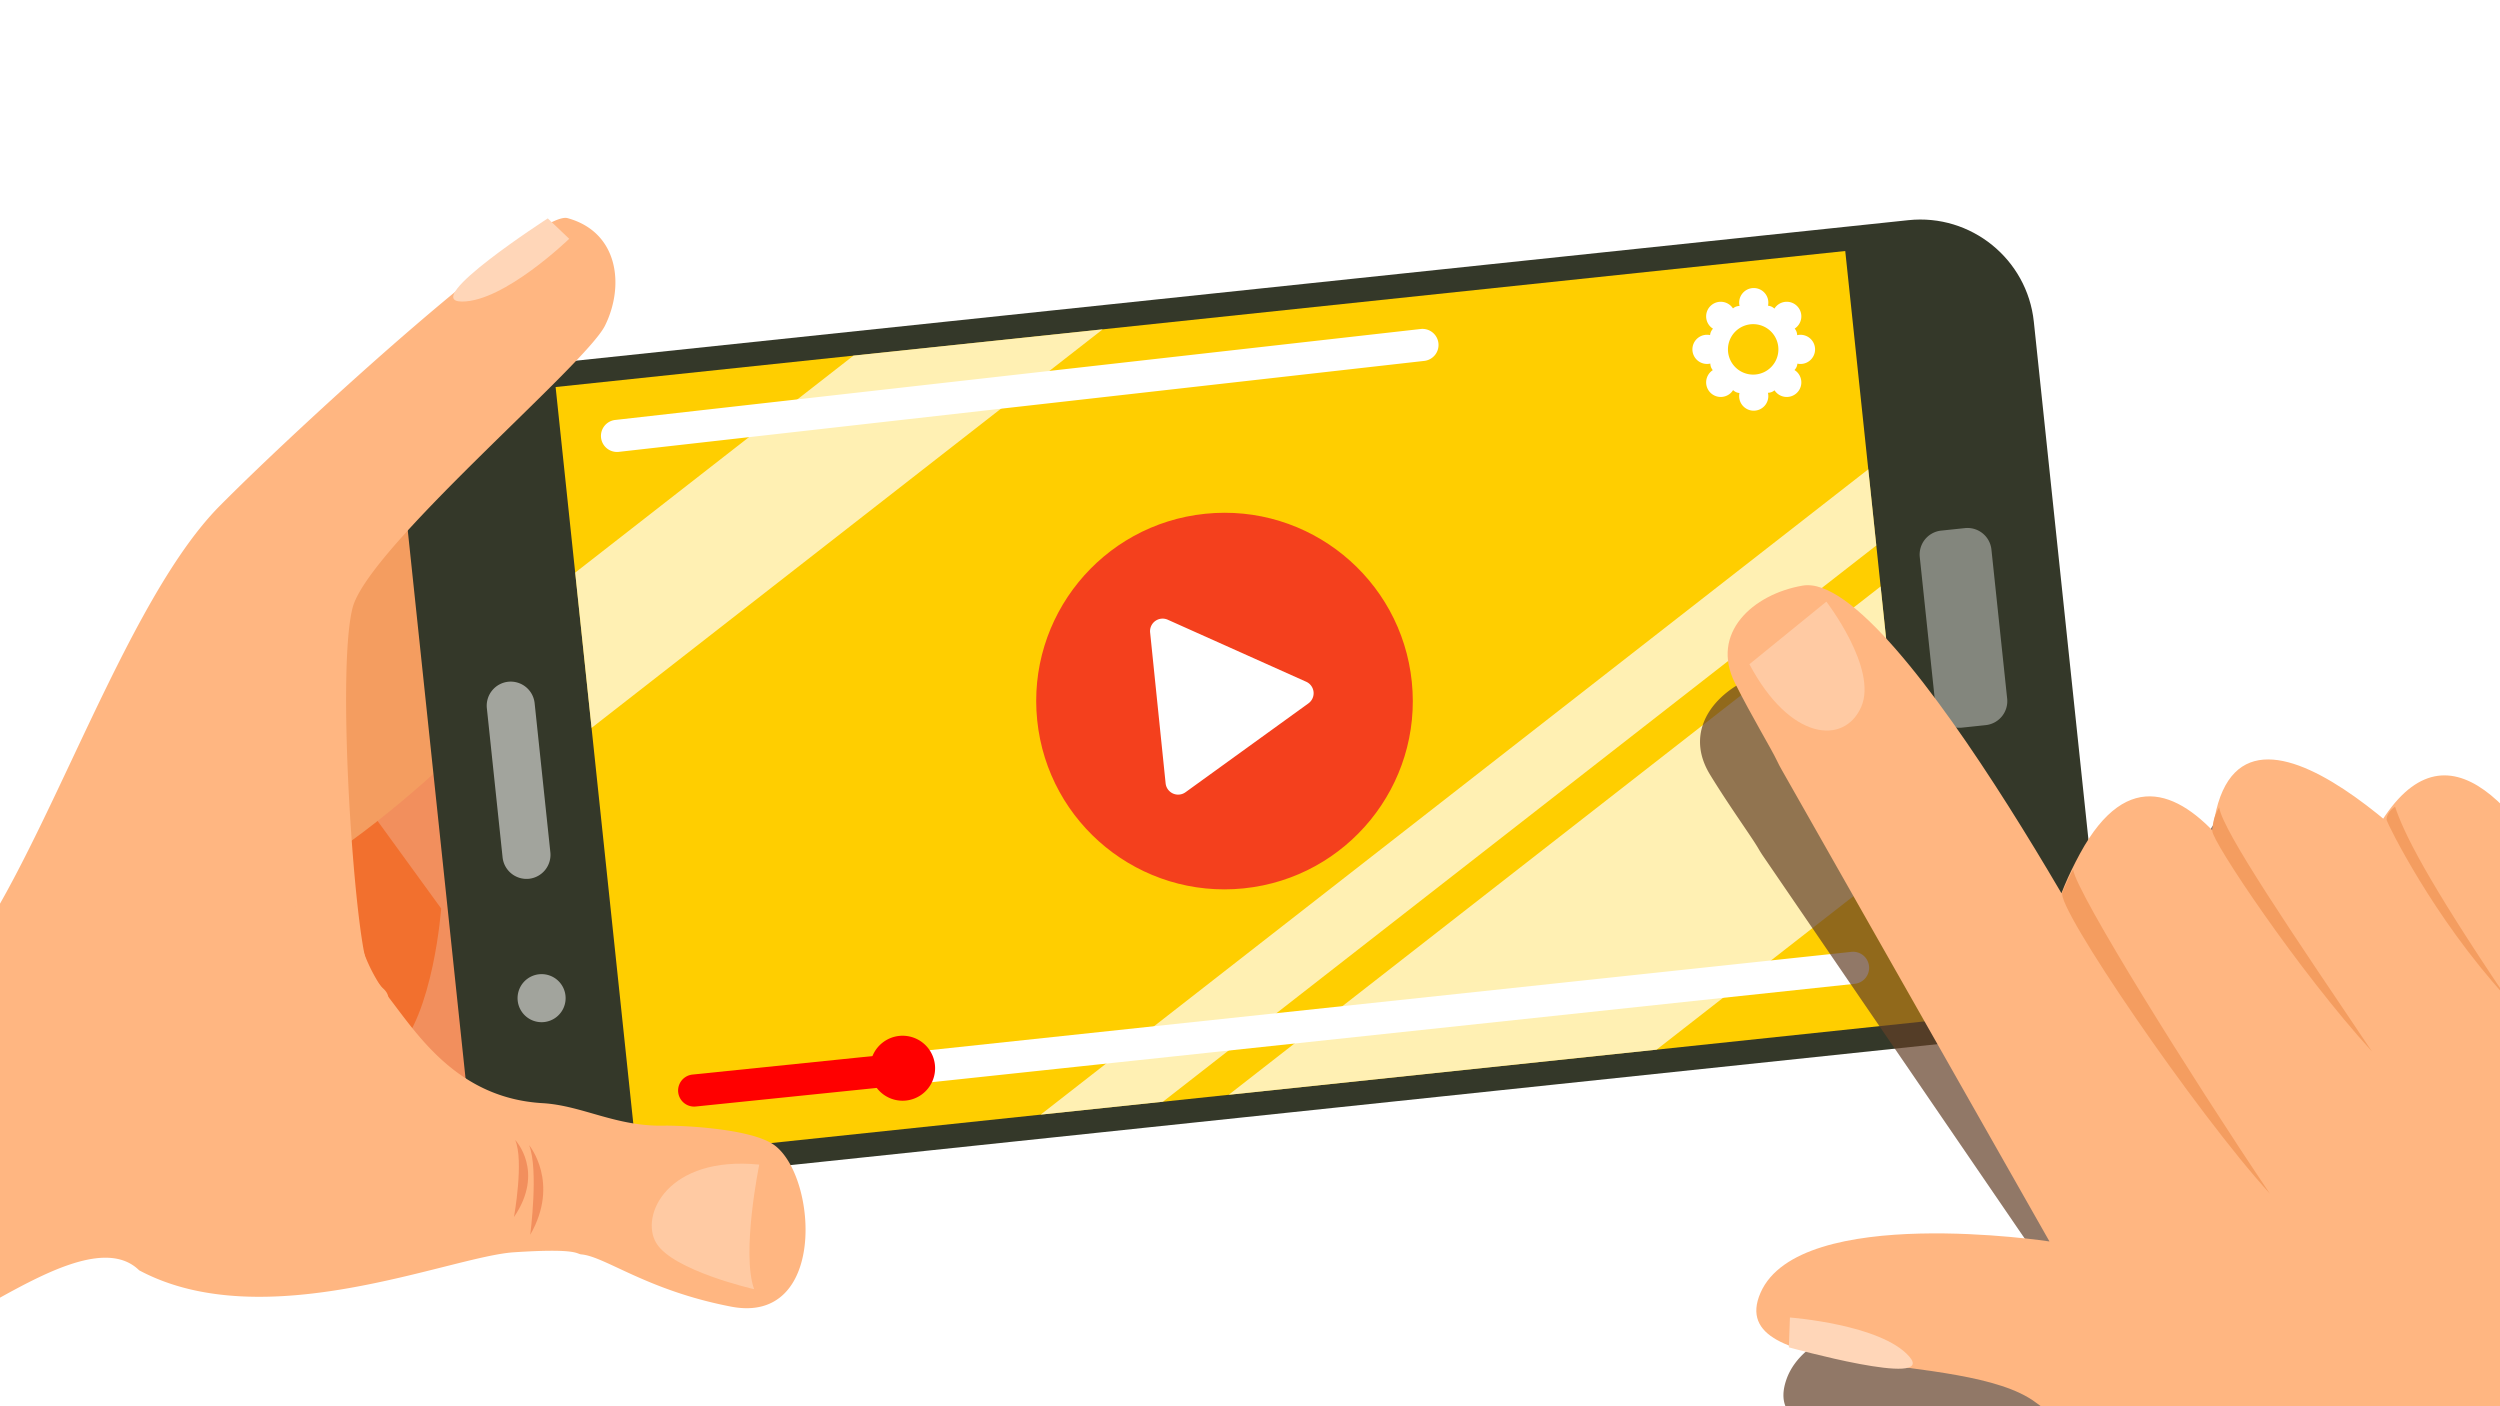 <svg xmlns="http://www.w3.org/2000/svg" viewBox="0 0 192 108"><path fill="#fff" d="M0 0h192v108H0z"/><path fill="#f2702e" d="M28.477 51.997c.586 1.208 8.909 18.076 9.018 19.177.108 1.101-.621 11.134-6.102 12.514-5.48 1.378-11.56-.09-8.772-2.855 2.789-2.767 2.914-8.479 2.914-8.479l-4.296-8.963 7.238-11.394z"/><path fill="#f28f5d" d="M35.426 49.263c.612 1.255 9.302 18.745 9.408 19.892.107 1.145-.746 11.607-6.569 13.099-5.823 1.492-10.927 1.545-7.95-1.367 2.978-2.909 3.566-11.115 3.566-11.115l-6.22-8.564 7.765-11.945z"/><path fill="#f49d60" d="M39.644 53.24S24.185 69.964 15.58 69.599c-2.423-3.312-11.267-4.139-11.531-4.983-1-3.19 23.699-22.661 27.699-25.454 7.358-5.139 17.369.67 23.433 13.311 6.064 12.643-.33 29.695-.33 29.695-1.738.977-5.074-1.344-9.296-5.667 1.758-12.542-5.969-22.266-5.911-23.261z"/><path fill="#343829" d="m35.804 83.298-4.787-45.395c-.507-4.804 2.989-9.124 7.793-9.631l107.755-11.363c4.804-.507 9.124 2.989 9.632 7.793l4.787 45.395c.507 4.803-2.989 9.124-7.793 9.631L45.435 91.091c-4.804.507-9.124-2.989-9.631-7.793z"/><path fill="#ffce00" d="m141.715 19.277 6.239 59.15L48.91 88.874l-6.239-59.15z"/><path fill="#a2a49d" d="M41.788 78.494a1.845 1.845 0 1 0-.387-3.67 1.845 1.845 0 0 0 .387 3.67zm-.729-24.495 1.209 11.463a1.85 1.85 0 0 1-1.641 2.028 1.85 1.85 0 0 1-2.028-1.641L37.39 54.385a1.85 1.85 0 0 1 1.641-2.027 1.85 1.85 0 0 1 2.028 1.641z"/><path fill="#83867d" d="m148.648 54.243-1.21-11.464a1.85 1.85 0 0 1 1.641-2.028l1.835-.193a1.85 1.85 0 0 1 2.027 1.641l1.21 11.463a1.85 1.85 0 0 1-1.641 2.027l-1.835.194a1.848 1.848 0 0 1-2.027-1.64z"/><defs><path id="a" d="M65.573 4.276h59.479v99.593H65.573z" transform="rotate(83.979 95.311 54.074)"/></defs><clipPath id="b"><use href="#a" overflow="visible"/></clipPath><g fill="#fff" clip-path="url(#b)"><path d="M.501 78.032 152.273-40.311l6.257 8.025L6.76 86.057zM21.542 140.862 173.314 22.52l10.744 13.778L32.286 154.641zM16.82 134.807 168.592 16.464l3.07 3.937L19.888 138.743z" opacity=".7"/></g><defs><path id="c" d="M0 0h192v108H0z"/></defs><clipPath id="d"><use href="#c" overflow="visible"/></clipPath><g clip-path="url(#d)"><path fill="#ffb681" d="M46.464 25.008c-1.51 3.044-18.24 17.088-19.392 21.696s-.042 21.885.923 26.596a4.897 4.897 0 0 0 1.198 2.367c.08.097.17.189.268.279.2.188.316.391.353.597.576 3.354-19.759 8.458-32.312 8.645a605.203 605.203 0 0 0-1.781-6.624c-.224-.843-.445-1.656-.657-2.423 7.17-6.372 13.63-29.062 21.832-37.309 6.601-6.647 24.309-22.731 26.688-22.08 3.938 1.078 4.39 5.212 2.88 8.256z"/><path fill="#ffb681" d="M59.52 87.984c3.264 2.496 3.942 13.771-3.368 12.366-6.456-1.241-9.663-3.849-11.505-4.012-.403-.036-.26-.485-5.161-.164-4.914.316-19.176 6.54-28.8 1.385-3.417-3.357-11.381 3.016-14.911 4.25-.643-2.841 2.665-13.047 1.726-16.62a605.203 605.203 0 0 0-1.781-6.624c5.806-1.235 20.405-6.493 31.108-10.475.128 1.599.454 3.425 1.166 5.211a12.748 12.748 0 0 0 1.819 3.244c2.251 2.91 5.322 7.793 11.85 8.177 3.091.182 5.641 1.824 9.408 1.728.669-.02 6.612.129 8.449 1.534z"/><path fill="#f28f5d" d="M40.634 87.946s2.392 2.872.089 6.884c0 0 .655-5.032-.089-6.884z"/><path fill="#f28f5d" d="M39.564 87.548s2.307 2.409-.091 5.922c0 0 .783-4.348.091-5.922z"/><path fill="#ffcaa3" d="M58.311 89.442s-1.393 6.798-.393 9.568c0 0-6.242-1.418-7.518-3.545-1.275-2.127.885-6.724 7.911-6.023z"/><path fill="#ffd6b8" d="m42.069 16.772 1.645 1.567s-4.998 4.847-8.249 4.82c-3.251-.027 6.604-6.387 6.604-6.387z"/></g><path fill="#f4401d" d="M108.427 52.364c.816 7.944-4.963 15.046-12.907 15.863-7.945.816-15.047-4.962-15.863-12.907-.816-7.945 4.962-15.047 12.907-15.863 7.945-.816 15.047 4.963 15.863 12.907z"/><path fill="#fff" d="m100.316 52.358-10.633-4.764a.965.965 0 0 0-1.354.978l1.191 11.591a.966.966 0 0 0 1.524.683l9.443-6.827a.964.964 0 0 0-.171-1.661z"/><path fill="red" d="M68.203 83.381c.335-.784.4-1.609.474-2.445L53.18 82.527a1.233 1.233 0 0 0 .264 2.452l14.733-1.513c.008-.028.013-.056.026-.085z"/><path fill="#fff" d="M143.542 74.197a1.233 1.233 0 0 0-1.358-1.094L70.23 80.777v.041c-.079.835-.141 1.673-.371 2.476l72.588-7.739a1.234 1.234 0 0 0 1.095-1.358z"/><path fill="red" d="M71.801 81.773a2.495 2.495 0 1 1-4.962.534 2.495 2.495 0 0 1 4.962-.534z"/><path fill="#fff" d="M138.04 27.927a1.12 1.12 0 1 0-.018-2.185.844.844 0 0 0-.066-.308.817.817 0 0 0-.124-.198 1.12 1.12 0 1 0-1.402-1.731 1.117 1.117 0 0 0-.155.198.846.846 0 0 0-.264-.171.839.839 0 0 0-.228-.053 1.12 1.12 0 1 0-2.185.018.844.844 0 0 0-.308.066.817.817 0 0 0-.198.124 1.12 1.12 0 1 0-1.731 1.402c.061.061.128.111.198.155a.846.846 0 0 0-.171.264.839.839 0 0 0-.053.228 1.12 1.12 0 1 0 .018 2.185.844.844 0 0 0 .066.308.817.817 0 0 0 .124.198 1.12 1.12 0 1 0 1.402 1.731c.061-.061.111-.128.155-.198.075.071.163.13.264.171.075.03.151.045.228.053a1.12 1.12 0 1 0 2.185-.018.844.844 0 0 0 .308-.066.837.837 0 0 0 .198-.124 1.12 1.12 0 1 0 1.731-1.402 1.117 1.117 0 0 0-.198-.155.846.846 0 0 0 .171-.264.847.847 0 0 0 .053-.228zm-3.352.842a1.937 1.937 0 1 1 0-3.873 1.937 1.937 0 0 1 0 3.873zm-24.218-2.425a1.233 1.233 0 0 0-1.372-1.076l-61.845 6.984a1.233 1.233 0 1 0 .296 2.448l61.845-6.984a1.233 1.233 0 0 0 1.076-1.372z"/><defs><path id="e" d="M0 0h192v108H0z"/></defs><clipPath id="f"><use href="#e" overflow="visible"/></clipPath><g clip-path="url(#f)"><path fill="#634027" d="m207.905 104.807-.8-12.513s-16.44-42.947-25.298-26.594c-5.427-3.754-12.052-6.626-12.901.916-.09.35-.11.681-.101 1.078-3.351-2.91-7.172-3.789-9.989 2.639a25.942 25.942 0 0 0-1.159 3.141c-6.991-9.92-17.254-23.07-21.79-21.885-3.761.983-6.775 4.228-4.541 7.895 1.463 2.401 3.218 4.811 3.723 5.692.123.214.255.421.395.625l23.527 34.399s-19.36-1.315-21.784 5.773c-.725 2.119.41 3.237 2.512 3.861l.007.139s7.524 1.431 9.238.801c3.927.187 7.837.472 10.004 1.835 5.816 3.66 17.777 9.485 20.97 8.491 3.193-.994 6.692 4.466 6.692 4.466l23.147-17.735-1.852-3.024z" opacity=".7"/><path fill="#ffb681" d="m205.777 104.02.247-12.536s-13.491-46.559-23.801-27.241c-10.309 19.319 7.543 5.131 7.543 5.131s-17.208-19.623-19.685-6.568c-2.478 13.055 6.439 11.687 6.439 11.687s-9.358-22.63-16.783-8.925c-7.425 13.705 4.783 14.166 4.783 14.166S145.774 43.7 138.432 44.976c-3.83.666-7.104 3.648-5.184 7.488 1.258 2.515 2.805 5.063 3.235 5.983.105.224.219.441.342.655L157.4 95.344s-19.183-2.926-22.189 3.935c-3.007 6.86 15.64 4.298 21.131 8.429 5.491 4.132 16.924 10.935 20.188 10.211 3.265-.724 6.296 5.009 6.296 5.009l24.546-15.742-1.595-3.166z"/><path fill="#f49d60" d="M158.386 68.525c.276-.568.576-1.343.828-1.736.316 1.878 8.974 15.772 15.111 24.883-5.662-6.208-16.479-22.038-15.939-23.147zm11.522-4.707c.037-.675.136-1.148.523-1.806.316 1.878 5.603 9.639 11.741 18.75-5.662-6.209-12.306-16.169-12.264-16.944zm13.393-.812c-.078-.252.188-.763.639-1.057.665 2.008 2.398 5.528 8.535 14.638-5.661-6.207-9.079-13.272-9.174-13.581z"/><path fill="#ffcaa3" d="m134.355 51.011 5.909-4.806s3.973 5.151 2.674 8.091c-1.297 2.938-5.456 2.613-8.583-3.285z"/><path fill="#ffd6b8" d="m137.386 103.475.08-2.29s7.005.523 9.162 2.992c2.158 2.471-9.242-.702-9.242-.702z"/></g></svg>